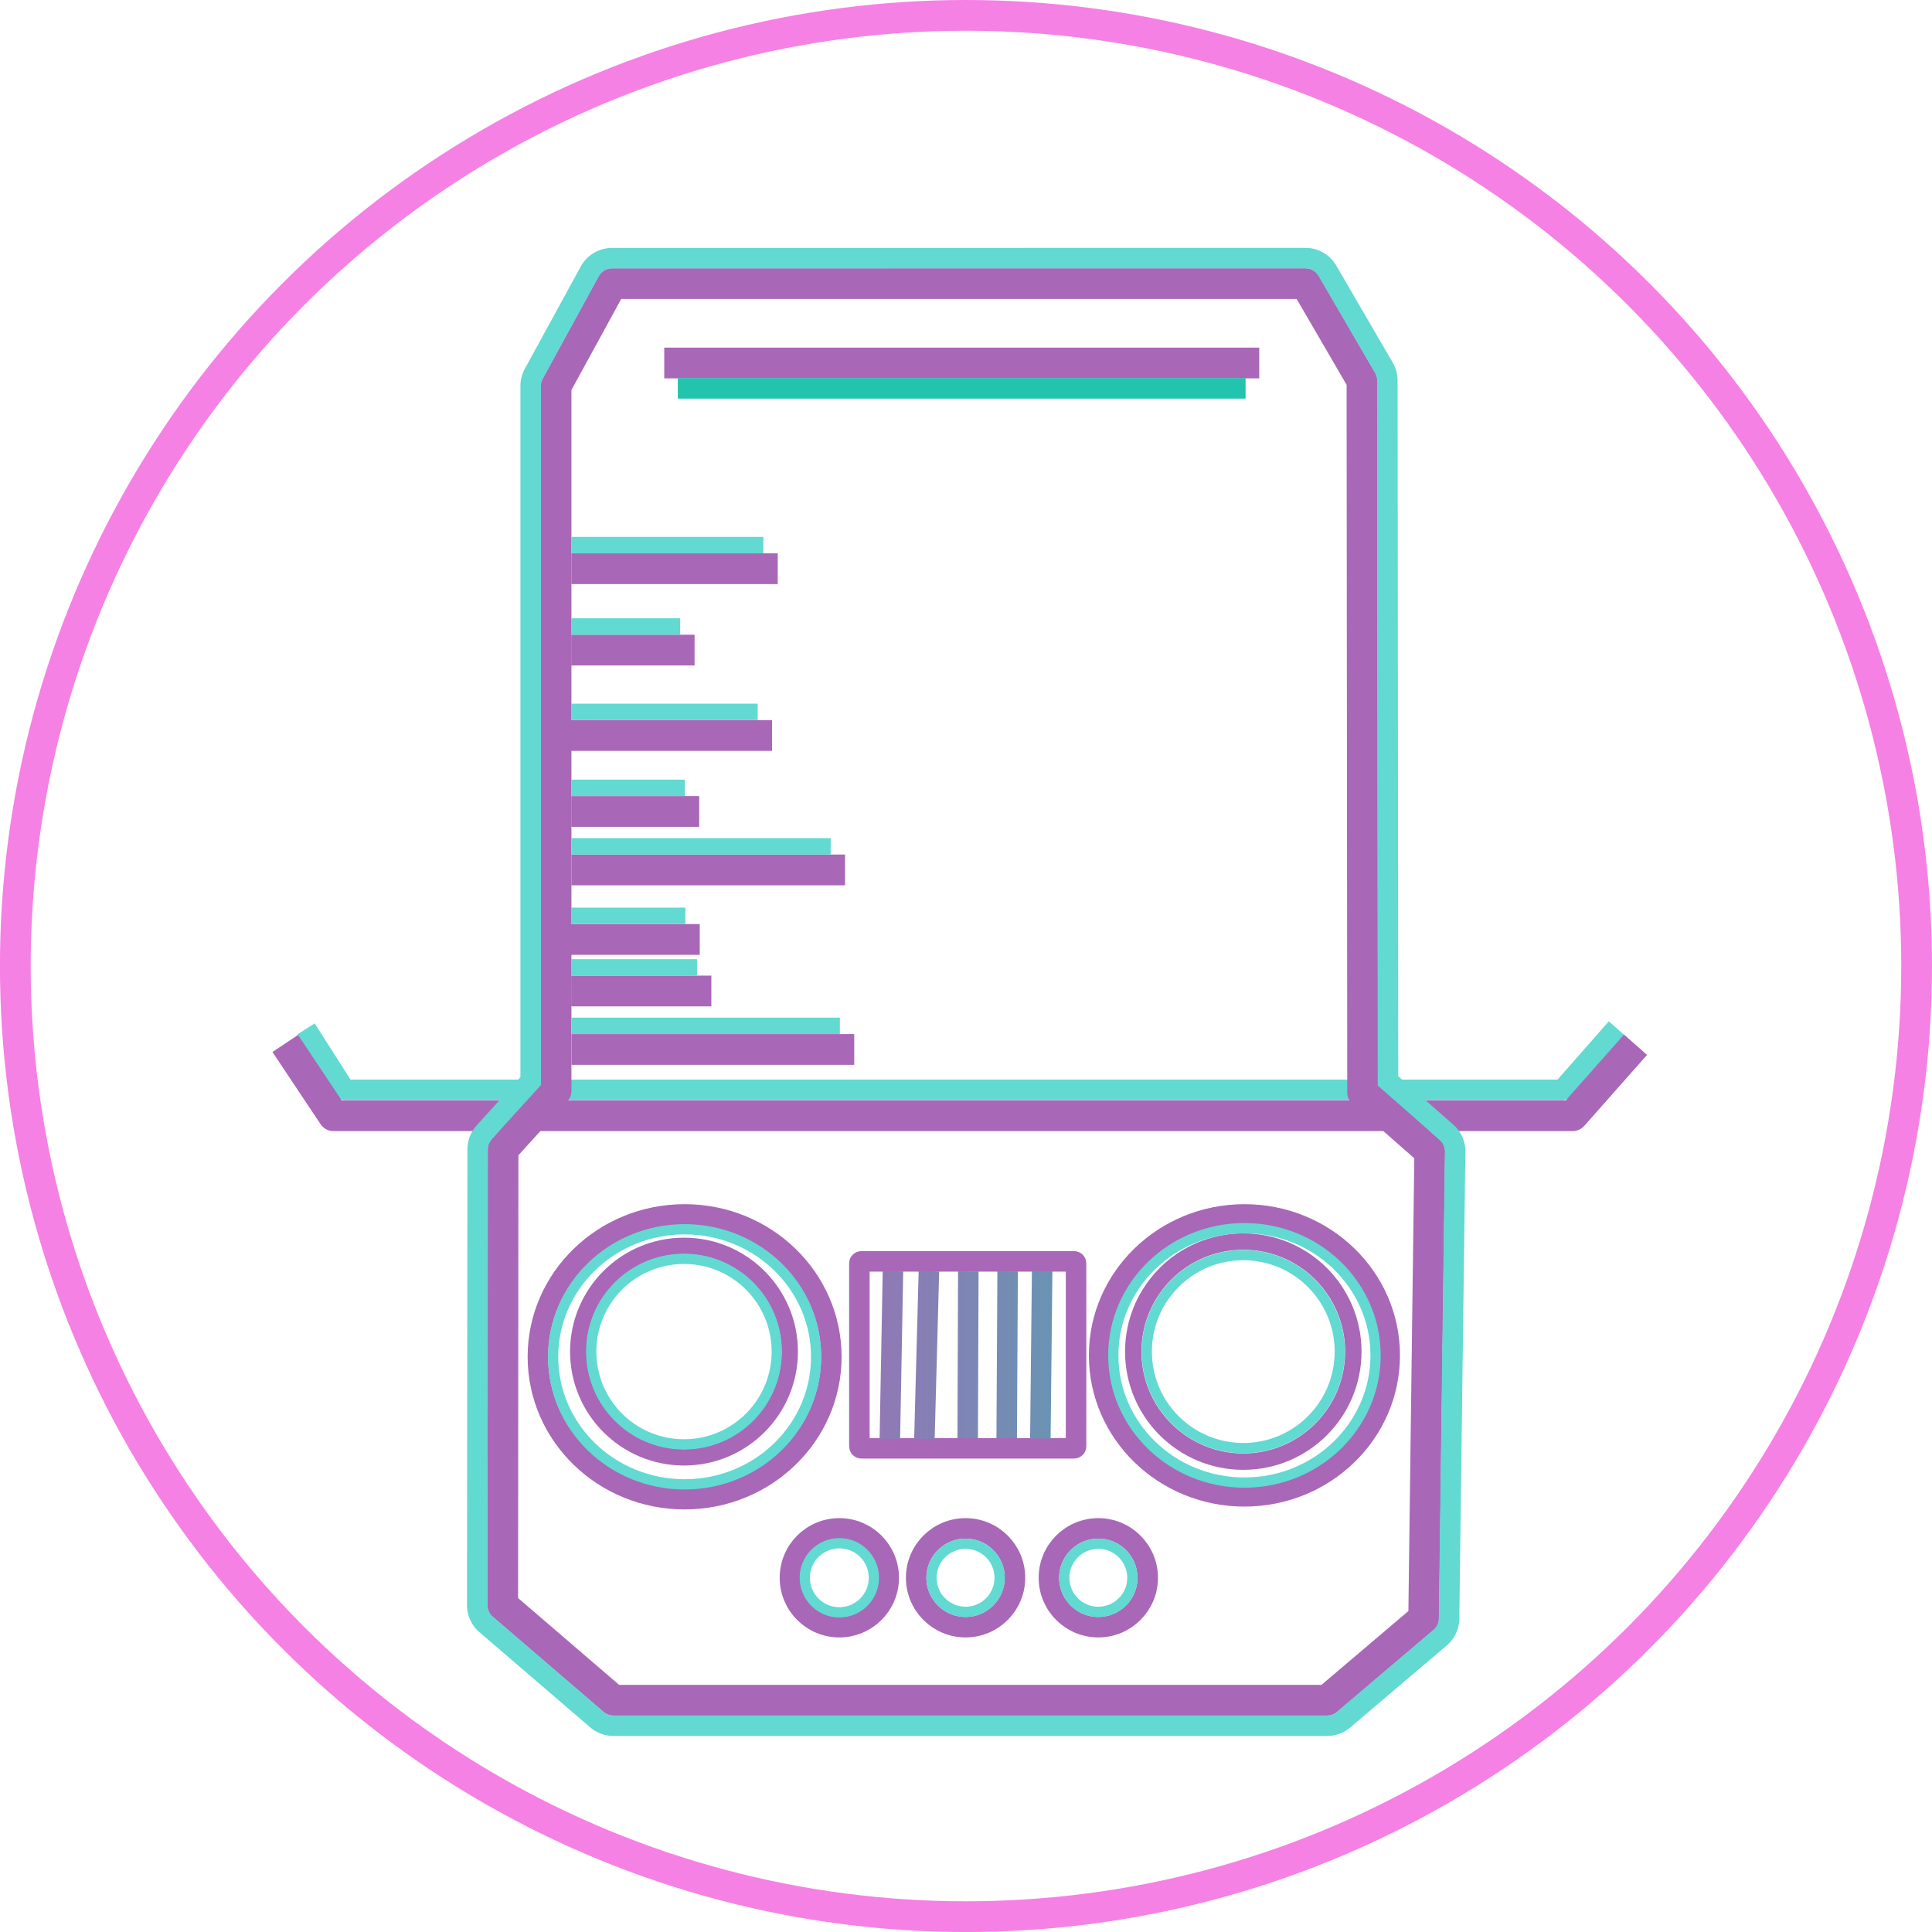 <?xml version="1.0" encoding="UTF-8" standalone="no"?>
<!-- Created with Inkscape (http://www.inkscape.org/) -->

<svg
   xmlns:dc="http://purl.org/dc/elements/1.1/"
   xmlns:cc="http://creativecommons.org/ns#"
   xmlns:rdf="http://www.w3.org/1999/02/22-rdf-syntax-ns#"
   xmlns:svg="http://www.w3.org/2000/svg"
   xmlns="http://www.w3.org/2000/svg"
   xmlns:xlink="http://www.w3.org/1999/xlink"
   xmlns:sodipodi="http://sodipodi.sourceforge.net/DTD/sodipodi-0.dtd"
   xmlns:inkscape="http://www.inkscape.org/namespaces/inkscape"
   width="47.125mm"
   height="47.125mm"
   viewBox="0 0 47.125 47.125"
   version="1.1"
   id="svg1171"
   inkscape:version="0.92.4 5da689c313, 2019-01-14"
   sodipodi:docname="stick.svg">
  <defs
     id="defs1165">
    <marker
       inkscape:isstock="true"
       style="overflow:visible"
       id="marker6726"
       refX="0"
       refY="0"
       orient="auto"
       inkscape:stockid="SemiCircleOut">
      <path
         transform="matrix(0.6,0,0,0.6,4.275,0.458)"
         style="fill:#a967b7;fill-opacity:1;fill-rule:evenodd;stroke:#a967b7;stroke-width:1pt;stroke-opacity:1"
         d="m -2.5,-0.809 c 0,2.76 -2.24,5 -5,5 v -10 c 2.76,0 5,2.24 5,5 z"
         id="path6724"
         inkscape:connector-curvature="0" />
    </marker>
    <marker
       inkscape:isstock="true"
       style="overflow:visible"
       id="marker6610"
       refX="0"
       refY="0"
       orient="auto"
       inkscape:stockid="SemiCircleOut">
      <path
         transform="matrix(0.6,0,0,0.6,4.275,0.458)"
         style="fill:#a967b7;fill-opacity:1;fill-rule:evenodd;stroke:#a967b7;stroke-width:1pt;stroke-opacity:1"
         d="m -2.5,-0.809 c 0,2.76 -2.24,5 -5,5 v -10 c 2.76,0 5,2.24 5,5 z"
         id="path6608"
         inkscape:connector-curvature="0" />
    </marker>
    <marker
       inkscape:isstock="true"
       style="overflow:visible"
       id="marker6564"
       refX="0"
       refY="0"
       orient="auto"
       inkscape:stockid="SemiCircleOut">
      <path
         transform="matrix(0.6,0,0,0.6,4.275,0.458)"
         style="fill:#a967b7;fill-opacity:1;fill-rule:evenodd;stroke:#a967b7;stroke-width:1pt;stroke-opacity:1"
         d="m -2.5,-0.809 c 0,2.76 -2.24,5 -5,5 v -10 c 2.76,0 5,2.24 5,5 z"
         id="path6562"
         inkscape:connector-curvature="0" />
    </marker>
    <marker
       inkscape:isstock="true"
       style="overflow:visible"
       id="marker6524"
       refX="0"
       refY="0"
       orient="auto"
       inkscape:stockid="SemiCircleOut">
      <path
         transform="matrix(0.6,0,0,0.6,4.275,0.458)"
         style="fill:#a967b7;fill-opacity:1;fill-rule:evenodd;stroke:#a967b7;stroke-width:1pt;stroke-opacity:1"
         d="m -2.5,-0.809 c 0,2.76 -2.24,5 -5,5 v -10 c 2.76,0 5,2.24 5,5 z"
         id="path6522"
         inkscape:connector-curvature="0" />
    </marker>
    <marker
       inkscape:isstock="true"
       style="overflow:visible"
       id="marker6490"
       refX="0"
       refY="0"
       orient="auto"
       inkscape:stockid="SemiCircleOut">
      <path
         transform="matrix(0.6,0,0,0.6,4.275,0.458)"
         style="fill:#a967b7;fill-opacity:1;fill-rule:evenodd;stroke:#a967b7;stroke-width:1pt;stroke-opacity:1"
         d="m -2.5,-0.809 c 0,2.76 -2.24,5 -5,5 v -10 c 2.76,0 5,2.24 5,5 z"
         id="path6488"
         inkscape:connector-curvature="0" />
    </marker>
    <marker
       inkscape:isstock="true"
       style="overflow:visible"
       id="marker6462"
       refX="0"
       refY="0"
       orient="auto"
       inkscape:stockid="SemiCircleOut">
      <path
         transform="matrix(0.6,0,0,0.6,4.275,0.458)"
         style="fill:#a967b7;fill-opacity:1;fill-rule:evenodd;stroke:#a967b7;stroke-width:1pt;stroke-opacity:1"
         d="m -2.5,-0.809 c 0,2.76 -2.24,5 -5,5 v -10 c 2.76,0 5,2.24 5,5 z"
         id="path6460"
         inkscape:connector-curvature="0" />
    </marker>
    <marker
       inkscape:isstock="true"
       style="overflow:visible"
       id="marker6440"
       refX="0"
       refY="0"
       orient="auto"
       inkscape:stockid="SemiCircleOut">
      <path
         transform="matrix(0.6,0,0,0.6,4.275,0.458)"
         style="fill:#a967b7;fill-opacity:1;fill-rule:evenodd;stroke:#a967b7;stroke-width:1pt;stroke-opacity:1"
         d="m -2.5,-0.809 c 0,2.76 -2.24,5 -5,5 v -10 c 2.76,0 5,2.24 5,5 z"
         id="path6438"
         inkscape:connector-curvature="0" />
    </marker>
    <linearGradient
       inkscape:collect="always"
       id="red-blue">
      <stop
         style="stop-color:#db45ba;stop-opacity:1;"
         offset="0"
         id="stop8669" />
      <stop
         style="stop-color:#23c4ae;stop-opacity:1"
         offset="1"
         id="stop8671" />
    </linearGradient>
    <linearGradient
       inkscape:collect="always"
       xlink:href="#red-blue"
       id="linearGradient1012"
       x1="32.232"
       y1="165.316"
       x2="51.991"
       y2="165.316"
       gradientUnits="userSpaceOnUse" />
    <linearGradient
       inkscape:collect="always"
       xlink:href="#red-blue"
       id="linearGradient1062"
       x1="32.254"
       y1="156.733"
       x2="52.007"
       y2="156.733"
       gradientUnits="userSpaceOnUse" />
    <linearGradient
       gradientTransform="matrix(0.905,0,0,0.905,97.726,105.137)"
       inkscape:collect="always"
       xlink:href="#red-blue"
       id="linearGradient970"
       x1="32.244"
       y1="165.601"
       x2="51.991"
       y2="165.601"
       gradientUnits="userSpaceOnUse" />
    <linearGradient
       gradientTransform="matrix(0.897,0,0,0.897,98.268,106.536)"
       inkscape:collect="always"
       xlink:href="#red-blue"
       id="linearGradient968"
       x1="32.254"
       y1="165.597"
       x2="51.991"
       y2="165.597"
       gradientUnits="userSpaceOnUse" />
    <linearGradient
       gradientTransform="matrix(0.947,0,0,0.906,95.899,104.919)"
       inkscape:collect="always"
       xlink:href="#red-blue"
       id="linearGradient962"
       x1="32.247"
       y1="165.626"
       x2="51.991"
       y2="165.626"
       gradientUnits="userSpaceOnUse" />
    <linearGradient
       gradientTransform="matrix(0.911,0,0,0.911,97.545,104.112)"
       inkscape:collect="always"
       xlink:href="#red-blue"
       id="linearGradient956"
       x1="32.243"
       y1="165.589"
       x2="51.991"
       y2="165.589"
       gradientUnits="userSpaceOnUse" />
    <linearGradient
       inkscape:collect="always"
       xlink:href="#red-blue"
       id="linearGradient6144"
       gradientUnits="userSpaceOnUse"
       gradientTransform="matrix(0.916,0,0,0.916,97.091,103.258)"
       x1="32.247"
       y1="165.626"
       x2="51.991"
       y2="165.626" />
  </defs>
  <sodipodi:namedview
     id="base"
     pagecolor="#000000"
     bordercolor="#666666"
     borderopacity="1.0"
     inkscape:pageopacity="0"
     inkscape:pageshadow="2"
     inkscape:zoom="2.8284271"
     inkscape:cx="32.033939"
     inkscape:cy="84.651497"
     inkscape:document-units="mm"
     inkscape:current-layer="layer1"
     showgrid="false"
     inkscape:snap-smooth-nodes="true"
     inkscape:object-paths="true"
     inkscape:window-width="1920"
     inkscape:window-height="1080"
     inkscape:window-x="0"
     inkscape:window-y="0"
     inkscape:window-maximized="0"
     inkscape:snap-nodes="false" />
  <g
     inkscape:label="Layer 1"
     inkscape:groupmode="layer"
     id="layer1"
     transform="translate(-112.478,-221.988)">
    <circle
       style="display:inline;opacity:1;fill:none;fill-opacity:1;stroke:#f581e5;stroke-width:0.75;stroke-linecap:round;stroke-linejoin:round;stroke-miterlimit:4;stroke-dasharray:none;stroke-opacity:1"
       id="path5431"
       cx="136.04"
       cy="245.551"
       r="23.188" />
    <circle
       style="display:inline;opacity:1;fill:none;fill-opacity:1;stroke:#a967b7;stroke-width:0.4;stroke-linecap:round;stroke-linejoin:round;stroke-miterlimit:4;stroke-dasharray:none;stroke-opacity:1"
       id="circle7615"
       cx="129.162"
       cy="254.956"
       r="2.579" />
    <ellipse
       ry="3.473"
       rx="3.579"
       cy="255.083"
       cx="129.177"
       id="ellipse7656"
       style="display:inline;opacity:1;fill:none;fill-opacity:1;stroke:#a967b7;stroke-width:0.5;stroke-linecap:round;stroke-linejoin:round;stroke-miterlimit:4;stroke-dasharray:none;stroke-opacity:1" />
    <circle
       r="1.205"
       cy="260.473"
       cx="132.951"
       id="circle7684"
       style="display:inline;opacity:1;fill:none;fill-opacity:1;stroke:#a967b7;stroke-width:0.5;stroke-linecap:round;stroke-linejoin:round;stroke-miterlimit:4;stroke-dasharray:none;stroke-opacity:1" />
    <circle
       style="display:inline;opacity:1;fill:none;fill-opacity:1;stroke:#a967b7;stroke-width:0.5;stroke-linecap:round;stroke-linejoin:round;stroke-miterlimit:4;stroke-dasharray:none;stroke-opacity:1"
       id="circle7686"
       cx="136.03"
       cy="260.473"
       r="1.205" />
    <circle
       r="1.205"
       cy="260.473"
       cx="139.268"
       id="circle7688"
       style="display:inline;opacity:1;fill:none;fill-opacity:1;stroke:#a967b7;stroke-width:0.5;stroke-linecap:round;stroke-linejoin:round;stroke-miterlimit:4;stroke-dasharray:none;stroke-opacity:1" />
    <circle
       r="2.684"
       cy="254.956"
       cx="-142.804"
       id="circle8853"
       style="display:inline;opacity:1;fill:none;fill-opacity:1;stroke:#a967b7;stroke-width:0.4;stroke-linecap:round;stroke-linejoin:round;stroke-miterlimit:4;stroke-dasharray:none;stroke-opacity:1"
       transform="scale(-1,1)" />
    <ellipse
       style="display:inline;opacity:1;fill:none;fill-opacity:1;stroke:#a967b7;stroke-width:0.5;stroke-linecap:round;stroke-linejoin:round;stroke-miterlimit:4;stroke-dasharray:none;stroke-opacity:1"
       id="ellipse8857"
       cx="-142.832"
       cy="255.048"
       rx="3.544"
       ry="3.438"
       transform="scale(-1,1)" />
    <path
       style="display:inline;fill:none;stroke:#a967b7;stroke-width:0.75;stroke-linecap:square;stroke-linejoin:miter;stroke-miterlimit:4;stroke-dasharray:none;stroke-opacity:1"
       d="m 129.055,230.842 h 13.763"
       id="path9099"
       inkscape:connector-curvature="0" />
    <path
       style="display:inline;fill:none;fill-opacity:1;stroke:#a967b7;stroke-width:0.75;stroke-linecap:square;stroke-linejoin:miter;stroke-miterlimit:4;stroke-dasharray:none;stroke-opacity:1"
       d="m 126.789,241.781 h 2.369"
       id="path7668"
       inkscape:connector-curvature="0"
       sodipodi:nodetypes="cc" />
    <path
       style="display:inline;fill:none;fill-opacity:1;stroke:#a967b7;stroke-width:0.75;stroke-linecap:square;stroke-linejoin:miter;stroke-miterlimit:4;stroke-dasharray:none;stroke-opacity:1"
       d="m 126.791,243.207 h 5.924"
       id="path7670"
       inkscape:connector-curvature="0"
       sodipodi:nodetypes="cc" />
    <path
       style="display:inline;fill:none;fill-opacity:1;stroke:#a967b7;stroke-width:0.75;stroke-linecap:square;stroke-linejoin:miter;stroke-miterlimit:4;stroke-dasharray:none;stroke-opacity:1"
       d="m 126.782,244.903 h 2.389"
       id="path7672"
       inkscape:connector-curvature="0"
       sodipodi:nodetypes="cc" />
    <path
       style="display:inline;fill:none;fill-opacity:1;stroke:#a967b7;stroke-width:0.75;stroke-linecap:square;stroke-linejoin:miter;stroke-miterlimit:4;stroke-dasharray:none;stroke-opacity:1"
       d="m 126.79,235.86 h 4.283"
       id="path7662"
       inkscape:connector-curvature="0"
       sodipodi:nodetypes="cc" />
    <path
       style="display:inline;fill:none;fill-opacity:1;stroke:#a967b7;stroke-width:0.75;stroke-linecap:square;stroke-linejoin:miter;stroke-miterlimit:4;stroke-dasharray:none;stroke-opacity:1"
       d="m 126.787,237.845 h 2.258"
       id="path7664"
       inkscape:connector-curvature="0"
       sodipodi:nodetypes="cc" />
    <path
       style="display:inline;fill:none;fill-opacity:1;stroke:#a967b7;stroke-width:0.75;stroke-linecap:square;stroke-linejoin:miter;stroke-miterlimit:4;stroke-dasharray:none;stroke-opacity:1"
       d="m 126.783,239.928 h 4.151"
       id="path7666"
       inkscape:connector-curvature="0"
       sodipodi:nodetypes="cc" />
    <path
       style="display:inline;fill:none;fill-opacity:1;stroke:#a967b7;stroke-width:0.75;stroke-linecap:square;stroke-linejoin:miter;stroke-miterlimit:4;stroke-dasharray:none;stroke-opacity:1"
       d="m 126.786,246.16 h 2.668"
       id="path7674"
       inkscape:connector-curvature="0"
       sodipodi:nodetypes="cc" />
    <path
       style="display:inline;fill:none;fill-opacity:1;stroke:#a967b7;stroke-width:0.75;stroke-linecap:square;stroke-linejoin:miter;stroke-miterlimit:4;stroke-dasharray:none;stroke-opacity:1"
       d="m 126.793,247.586 h 6.146"
       id="path7676"
       inkscape:connector-curvature="0"
       sodipodi:nodetypes="cc" />
    <path
       style="display:inline;fill:none;fill-opacity:1;stroke:url(#linearGradient956);stroke-width:0.5;stroke-linecap:butt;stroke-linejoin:miter;stroke-opacity:1"
       d="m 137.056,252.998 -0.023,4.077"
       id="path7706"
       inkscape:connector-curvature="0" />
    <path
       style="display:inline;opacity:1;fill:none;fill-opacity:1;stroke:#a967b7;stroke-width:0.5;stroke-linecap:round;stroke-linejoin:round;stroke-miterlimit:4;stroke-dasharray:none;stroke-opacity:1"
       d="m 133.488,252.755 h 5.189 c 0.027,0 0.048,0.021 0.048,0.048 v 4.464 c 0,0.027 -0.021,0.048 -0.048,0.048 h -5.189 c -0.027,0 -0.048,-0.021 -0.048,-0.048 v -4.464 c 0,-0.027 0.021,-0.048 0.048,-0.048 z"
       id="rect7698"
       inkscape:connector-curvature="0" />
    <path
       style="display:inline;fill:none;fill-opacity:1;stroke:url(#linearGradient6144);stroke-width:0.5;stroke-linecap:butt;stroke-linejoin:miter;stroke-opacity:1"
       d="m 134.183,257.087 0.076,-4.092"
       id="path7700"
       inkscape:connector-curvature="0" />
    <path
       style="display:inline;fill:none;fill-opacity:1;stroke:url(#linearGradient962);stroke-width:0.5;stroke-linecap:butt;stroke-linejoin:miter;stroke-opacity:1"
       d="m 135.136,252.994 -0.11,4.092"
       id="path7702"
       inkscape:connector-curvature="0" />
    <path
       style="display:inline;fill:none;fill-opacity:1;stroke:url(#linearGradient968);stroke-width:0.5;stroke-linecap:butt;stroke-linejoin:miter;stroke-opacity:1"
       d="m 137.898,252.991 -0.044,4.085"
       id="path7708"
       inkscape:connector-curvature="0" />
    <path
       style="display:inline;fill:none;fill-opacity:1;stroke:url(#linearGradient970);stroke-width:0.5;stroke-linecap:butt;stroke-linejoin:miter;stroke-opacity:1"
       d="m 136.097,252.998 -0.015,4.071"
       id="path7704"
       inkscape:connector-curvature="0" />
    <path
       style="display:inline;fill:none;fill-opacity:1;stroke:#62d9d1;stroke-width:0.5;stroke-linecap:square;stroke-linejoin:round;stroke-miterlimit:4;stroke-dasharray:none;stroke-opacity:1"
       d="m 120.077,247.296 0.814,1.275 h 29.692 l 1.159,-1.318"
       id="path6850"
       inkscape:connector-curvature="0"
       sodipodi:nodetypes="cccc" />
    <path
       sodipodi:type="inkscape:offset"
       inkscape:radius="0"
       inkscape:original="M 127.4082 228.90625 L 126.04102 231.40625 L 126.04102 248.59766 L 124.74805 250.02344 L 124.74023 261.14062 L 127.44141 263.46094 L 144.84961 263.46094 L 147.20508 261.46094 L 147.35352 250.07422 L 145.7168 248.63477 L 145.70117 231.27344 L 144.32422 228.90625 L 127.4082 228.90625 z "
       style="display:inline;fill:none;fill-opacity:1;stroke:#a967b7;stroke-width:0.75;stroke-linecap:round;stroke-linejoin:round;stroke-miterlimit:4;stroke-dasharray:none;stroke-opacity:1"
       id="path8863"
       d="m 127.408,228.906 -1.367,2.5 v 17.191 l -1.293,1.426 -0.008,11.117 2.701,2.32 h 17.408 l 2.355,-2 0.148,-11.387 -1.637,-1.439 -0.016,-17.361 -1.377,-2.367 z" />
    <path
       style="display:inline;fill:none;fill-opacity:1;stroke:#23c4ae;stroke-width:0.5;stroke-linecap:square;stroke-linejoin:miter;stroke-miterlimit:4;stroke-dasharray:none;stroke-opacity:1"
       d="m 129.261,231.461 h 13.349"
       id="path9103"
       inkscape:connector-curvature="0" />
    <path
       sodipodi:nodetypes="cccc"
       inkscape:connector-curvature="0"
       id="path9127"
       d="m 119.644,247.752 0.966,1.45 h 30.23 l 1.283,-1.45"
       style="display:inline;fill:none;fill-opacity:1;stroke:#a967b7;stroke-width:0.75;stroke-linecap:square;stroke-linejoin:round;stroke-miterlimit:4;stroke-dasharray:none;stroke-opacity:1" />
    <path
       sodipodi:type="inkscape:offset"
       inkscape:radius="0.62011719"
       inkscape:original="M 127.4082 228.90625 L 126.04102 231.40625 L 126.04102 248.59766 L 124.74805 250.02344 L 124.74023 261.14062 L 127.44141 263.46094 L 144.84961 263.46094 L 147.20508 261.46094 L 147.35352 250.07422 L 145.7168 248.63477 L 145.70117 231.27344 L 144.32422 228.90625 L 127.4082 228.90625 z "
       style="display:inline;fill:none;fill-opacity:1;stroke:#62d9d1;stroke-width:0.5;stroke-linecap:butt;stroke-linejoin:miter;stroke-miterlimit:4;stroke-dasharray:none;stroke-opacity:1"
       id="path6804"
       d="m 127.408,228.285 a 0.62,0.62 0 0 0 -0.545,0.324 l -1.367,2.5 a 0.62,0.62 0 0 0 -0.074,0.297 v 16.951 l -1.133,1.25 a 0.62,0.62 0 0 0 -0.16,0.416 l -0.01,11.117 a 0.62,0.62 0 0 0 0.217,0.471 l 2.701,2.32 a 0.62,0.62 0 0 0 0.404,0.15 h 17.408 a 0.62,0.62 0 0 0 0.402,-0.148 l 2.355,-2 a 0.62,0.62 0 0 0 0.217,-0.465 l 0.148,-11.387 a 0.62,0.62 0 0 0 -0.209,-0.473 l -1.428,-1.256 -0.016,-17.08 a 0.62,0.62 0 0 0 -0.084,-0.312 l -1.377,-2.367 a 0.62,0.62 0 0 0 -0.535,-0.309 z" />
    <path
       sodipodi:nodetypes="cc"
       inkscape:connector-curvature="0"
       id="path6808"
       d="m 126.614,241.205 h 2.369"
       style="display:inline;fill:none;fill-opacity:1;stroke:#62d9d1;stroke-width:0.4;stroke-linecap:square;stroke-linejoin:miter;stroke-miterlimit:4;stroke-dasharray:none;stroke-opacity:1" />
    <path
       sodipodi:nodetypes="cc"
       inkscape:connector-curvature="0"
       id="path6810"
       d="m 126.616,242.631 h 5.924"
       style="display:inline;fill:none;fill-opacity:1;stroke:#62d9d1;stroke-width:0.4;stroke-linecap:square;stroke-linejoin:miter;stroke-miterlimit:4;stroke-dasharray:none;stroke-opacity:1" />
    <path
       sodipodi:nodetypes="cc"
       inkscape:connector-curvature="0"
       id="path6812"
       d="m 126.607,244.327 h 2.389"
       style="display:inline;fill:none;fill-opacity:1;stroke:#62d9d1;stroke-width:0.4;stroke-linecap:square;stroke-linejoin:miter;stroke-miterlimit:4;stroke-dasharray:none;stroke-opacity:1" />
    <path
       sodipodi:nodetypes="cc"
       inkscape:connector-curvature="0"
       id="path6814"
       d="m 126.614,235.284 h 4.283"
       style="display:inline;fill:none;fill-opacity:1;stroke:#62d9d1;stroke-width:0.4;stroke-linecap:square;stroke-linejoin:miter;stroke-miterlimit:4;stroke-dasharray:none;stroke-opacity:1" />
    <path
       sodipodi:nodetypes="cc"
       inkscape:connector-curvature="0"
       id="path6816"
       d="m 126.611,237.269 h 2.258"
       style="display:inline;fill:none;fill-opacity:1;stroke:#62d9d1;stroke-width:0.4;stroke-linecap:square;stroke-linejoin:miter;stroke-miterlimit:4;stroke-dasharray:none;stroke-opacity:1" />
    <path
       sodipodi:nodetypes="cc"
       inkscape:connector-curvature="0"
       id="path6818"
       d="m 126.608,239.352 h 4.151"
       style="display:inline;fill:none;fill-opacity:1;stroke:#62d9d1;stroke-width:0.4;stroke-linecap:square;stroke-linejoin:miter;stroke-miterlimit:4;stroke-dasharray:none;stroke-opacity:1" />
    <path
       sodipodi:nodetypes="cc"
       inkscape:connector-curvature="0"
       id="path6820"
       d="m 126.611,245.584 h 2.668"
       style="display:inline;fill:none;fill-opacity:1;stroke:#62d9d1;stroke-width:0.4;stroke-linecap:square;stroke-linejoin:miter;stroke-miterlimit:4;stroke-dasharray:none;stroke-opacity:1" />
    <path
       sodipodi:nodetypes="cc"
       inkscape:connector-curvature="0"
       id="path6822"
       d="m 126.618,247.01 h 6.146"
       style="display:inline;fill:none;fill-opacity:1;stroke:#62d9d1;stroke-width:0.4;stroke-linecap:square;stroke-linejoin:miter;stroke-miterlimit:4;stroke-dasharray:none;stroke-opacity:1" />
    <ellipse
       style="display:inline;opacity:1;fill:none;fill-opacity:1;stroke:#62d9d1;stroke-width:0.25;stroke-linecap:round;stroke-linejoin:round;stroke-miterlimit:4;stroke-dasharray:none;stroke-opacity:1"
       id="ellipse6852"
       cx="129.177"
       cy="255.083"
       rx="3.208"
       ry="3.111" />
    <circle
       r="2.263"
       cy="254.956"
       cx="129.162"
       id="circle6854"
       style="display:inline;opacity:1;fill:none;fill-opacity:1;stroke:#62d9d1;stroke-width:0.25;stroke-linecap:round;stroke-linejoin:round;stroke-miterlimit:4;stroke-dasharray:none;stroke-opacity:1" />
    <ellipse
       transform="scale(-1,1)"
       ry="3.103"
       rx="3.199"
       cy="255.048"
       cx="-142.832"
       id="ellipse6858"
       style="display:inline;opacity:1;fill:none;fill-opacity:1;stroke:#62d9d1;stroke-width:0.25;stroke-linecap:round;stroke-linejoin:round;stroke-miterlimit:4;stroke-dasharray:none;stroke-opacity:1" />
    <circle
       transform="scale(-1,1)"
       style="display:inline;opacity:1;fill:none;fill-opacity:1;stroke:#62d9d1;stroke-width:0.25;stroke-linecap:round;stroke-linejoin:round;stroke-miterlimit:4;stroke-dasharray:none;stroke-opacity:1"
       id="circle6860"
       cx="-142.804"
       cy="254.956"
       r="2.354" />
    <circle
       style="display:inline;opacity:1;fill:none;fill-opacity:1;stroke:#62d9d1;stroke-width:0.25;stroke-linecap:round;stroke-linejoin:round;stroke-miterlimit:4;stroke-dasharray:none;stroke-opacity:1"
       id="circle6862"
       cx="132.951"
       cy="260.473"
       r="0.843" />
    <circle
       r="0.831"
       cy="260.473"
       cx="136.03"
       id="circle6864"
       style="display:inline;opacity:1;fill:none;fill-opacity:1;stroke:#62d9d1;stroke-width:0.25;stroke-linecap:round;stroke-linejoin:round;stroke-miterlimit:4;stroke-dasharray:none;stroke-opacity:1" />
    <circle
       style="display:inline;opacity:1;fill:none;fill-opacity:1;stroke:#62d9d1;stroke-width:0.25;stroke-linecap:round;stroke-linejoin:round;stroke-miterlimit:4;stroke-dasharray:none;stroke-opacity:1"
       id="circle6866"
       cx="139.268"
       cy="260.473"
       r="0.831" />
  </g>
</svg>
